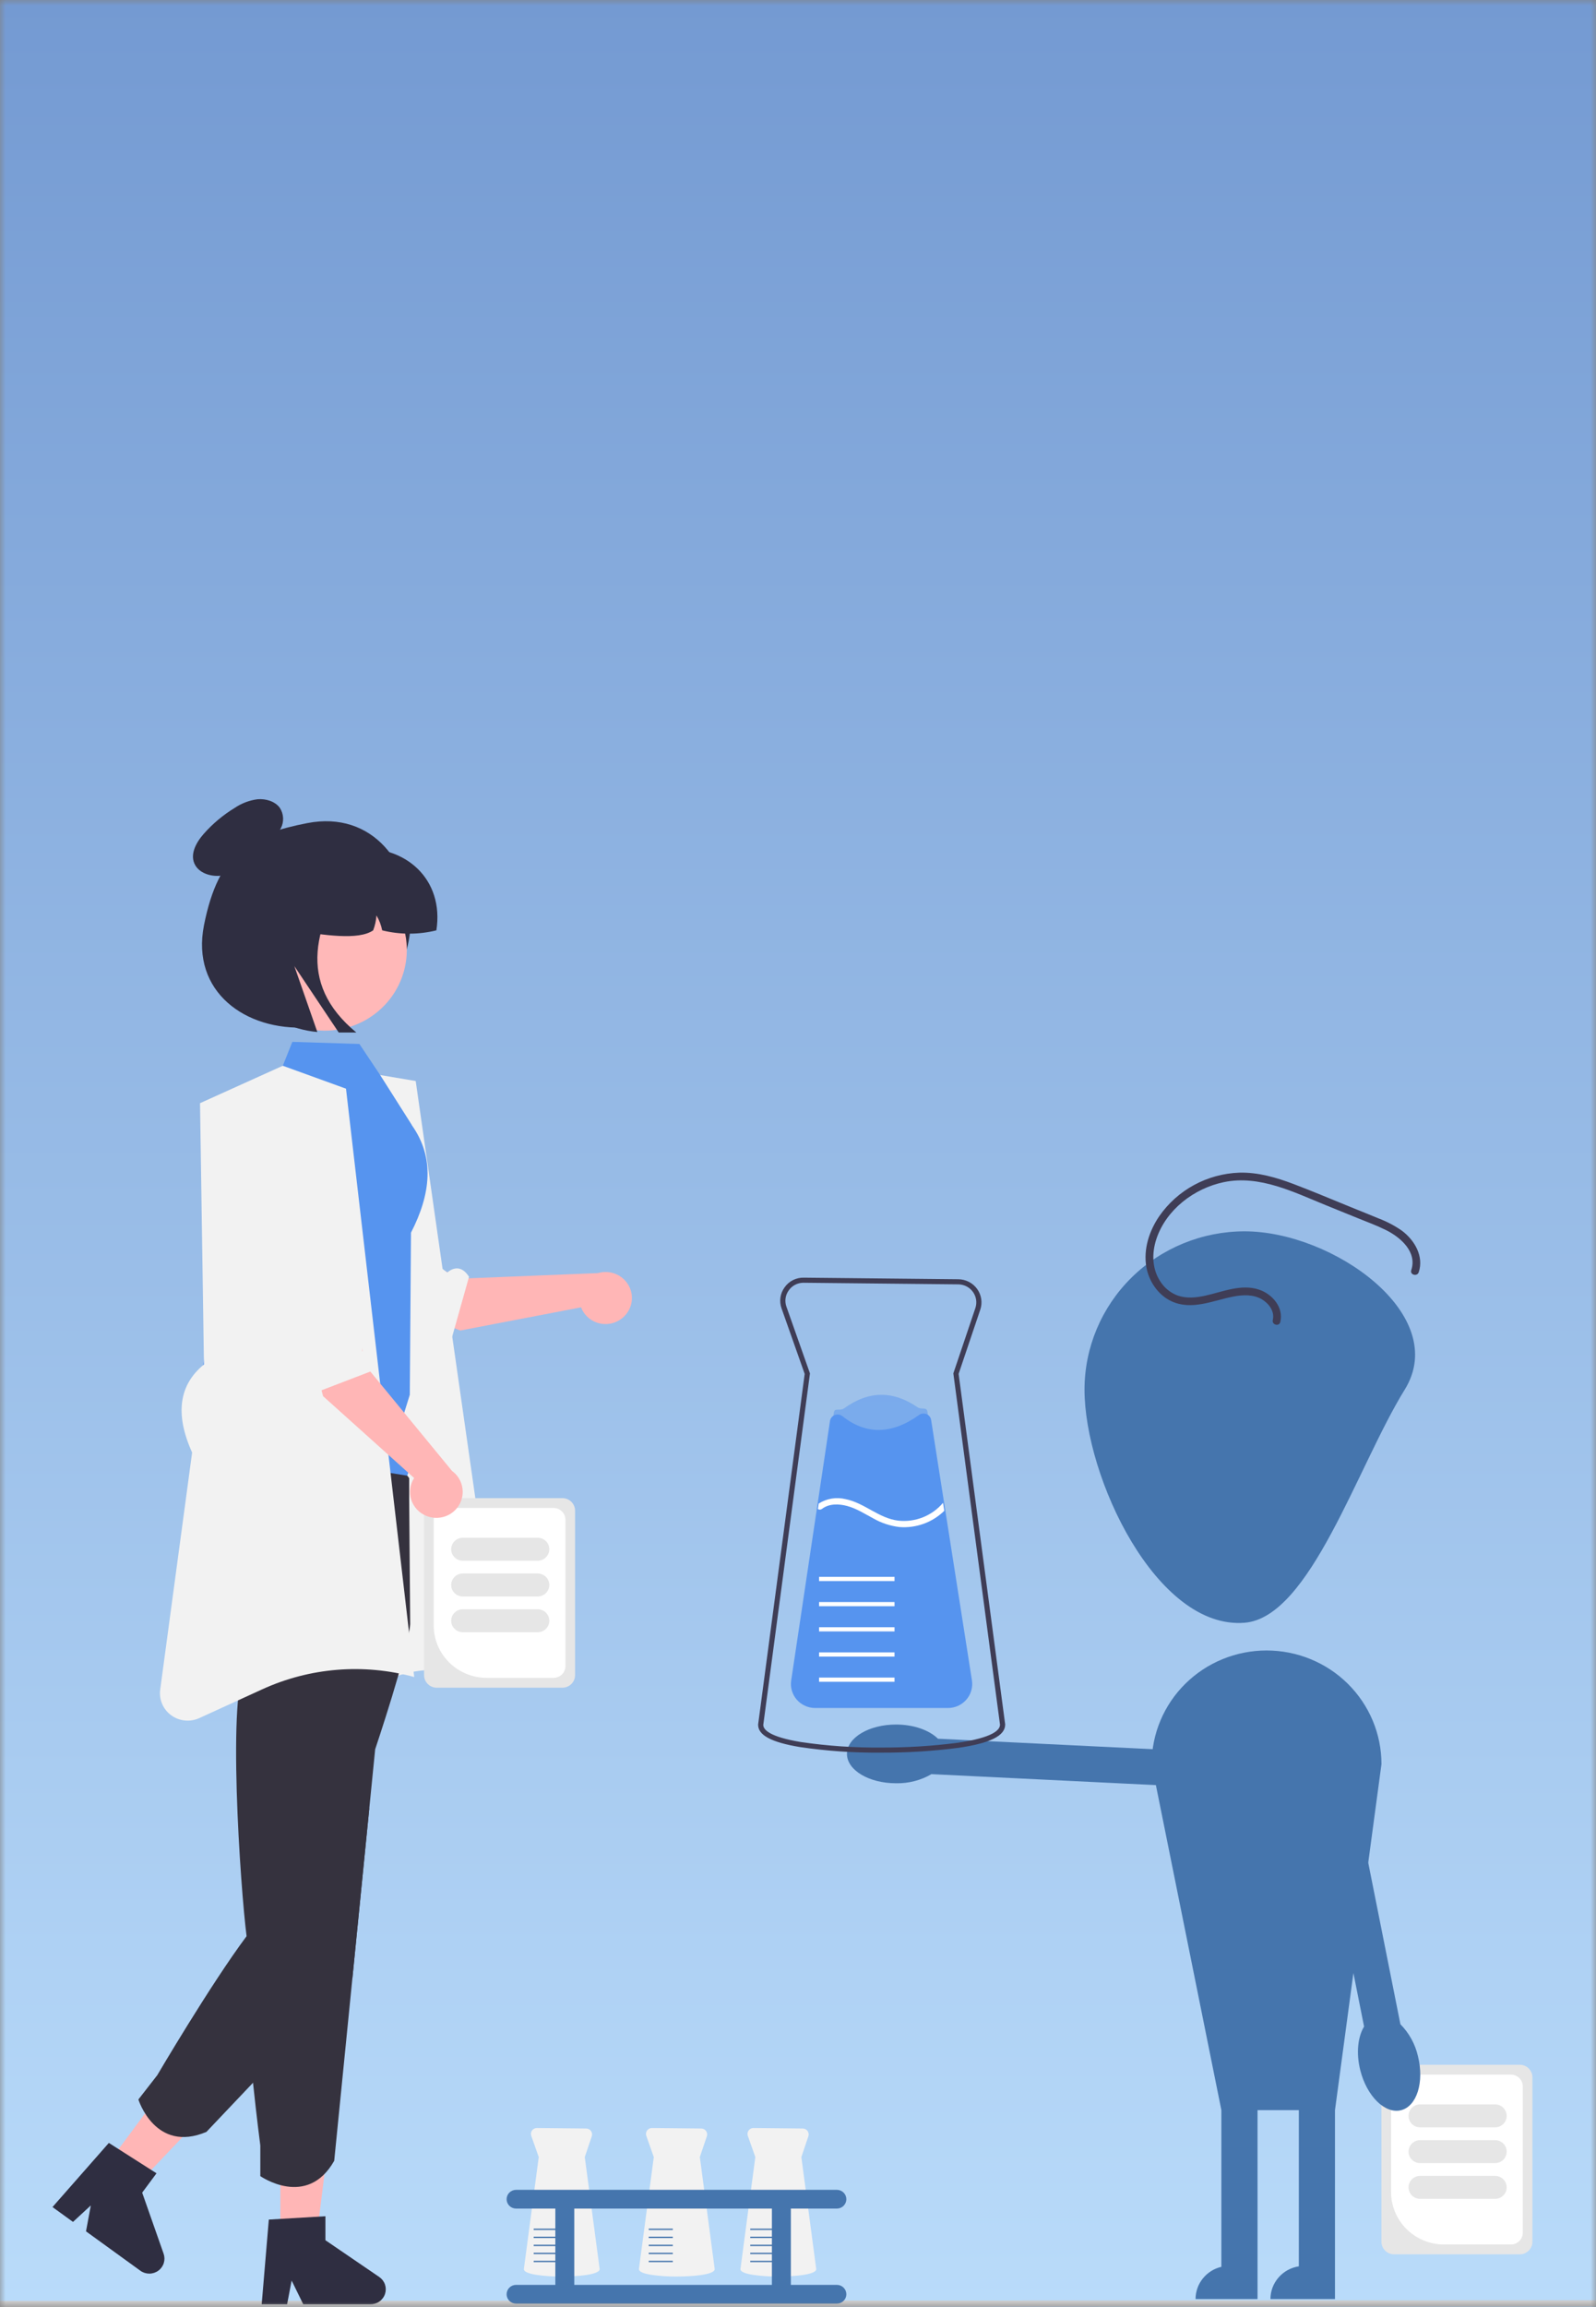 <svg width="144" height="208" viewBox="0 0 144 208" fill="none" xmlns="http://www.w3.org/2000/svg">
<rect x="0" y="0" width="144" height="208" fill="#808080" stroke="none"/>
<mask id="mask0_177_3694" style="mask-type:alpha" maskUnits="userSpaceOnUse" x="0" y="0" width="144" height="208">
<rect width="144" height="208" fill="#DEDEDE"/>
</mask>
<g mask="url(#mask0_177_3694)">
<rect x="-71" width="345.429" height="208" fill="url(#paint0_linear_177_3694)"/>
<path d="M158.723 207.929L-15.723 208C-15.797 208 -15.867 207.971 -15.919 207.919C-15.971 207.868 -16 207.798 -16 207.726C-16 207.653 -15.971 207.584 -15.919 207.532C-15.867 207.481 -15.797 207.452 -15.723 207.452L158.723 207.381C158.797 207.381 158.867 207.41 158.919 207.462C158.971 207.513 159 207.583 159 207.655C159 207.728 158.971 207.797 158.919 207.849C158.867 207.9 158.797 207.929 158.723 207.929Z" fill="#CACACA"/>
<path d="M124.64 202.114V187.286C124.64 186.985 124.761 186.698 124.976 186.485C125.191 186.273 125.482 186.154 125.786 186.154H137.119C137.423 186.154 137.714 186.273 137.929 186.485C138.143 186.698 138.264 186.985 138.264 187.286V202.114C138.264 202.414 138.143 202.702 137.929 202.914C137.714 203.127 137.423 203.246 137.119 203.246H125.786C125.482 203.246 125.191 203.127 124.976 202.914C124.761 202.702 124.64 202.414 124.64 202.114Z" fill="#E6E6E6"/>
<path d="M125.509 197.635V188.102C125.51 187.821 125.623 187.551 125.824 187.353C126.025 187.154 126.298 187.042 126.582 187.042H136.322C136.607 187.042 136.879 187.154 137.081 187.353C137.282 187.551 137.395 187.821 137.395 188.102V201.298C137.395 201.579 137.282 201.848 137.081 202.047C136.879 202.246 136.607 202.358 136.322 202.358H130.289C129.022 202.356 127.807 201.858 126.911 200.973C126.015 200.088 125.511 198.887 125.509 197.635Z" fill="white"/>
<path d="M127.086 190.762C127.087 190.487 127.197 190.224 127.394 190.03C127.59 189.836 127.857 189.726 128.135 189.726H134.891C135.169 189.726 135.436 189.835 135.633 190.03C135.829 190.224 135.94 190.487 135.94 190.762C135.94 191.037 135.829 191.3 135.633 191.495C135.436 191.689 135.169 191.798 134.891 191.798H128.135C127.857 191.798 127.59 191.689 127.394 191.494C127.197 191.3 127.087 191.037 127.086 190.762Z" fill="#E6E6E6"/>
<path d="M127.086 193.985C127.087 193.711 127.197 193.447 127.394 193.253C127.59 193.059 127.857 192.95 128.135 192.949H134.891C135.169 192.949 135.436 193.058 135.633 193.253C135.829 193.447 135.94 193.711 135.94 193.985C135.94 194.26 135.829 194.524 135.633 194.718C135.436 194.912 135.169 195.021 134.891 195.021H128.135C127.857 195.021 127.59 194.912 127.394 194.718C127.197 194.523 127.087 194.26 127.086 193.985Z" fill="#E6E6E6"/>
<path d="M127.086 197.208C127.087 196.934 127.197 196.67 127.394 196.476C127.59 196.282 127.857 196.173 128.135 196.172H134.891C135.169 196.172 135.436 196.282 135.633 196.476C135.829 196.67 135.94 196.934 135.94 197.208C135.94 197.483 135.829 197.747 135.633 197.941C135.436 198.135 135.169 198.244 134.891 198.244H128.135C127.857 198.244 127.59 198.135 127.394 197.941C127.197 197.746 127.087 197.483 127.086 197.208Z" fill="#E6E6E6"/>
<path d="M126.741 125.288C122.473 132.175 118.221 145.823 112.296 146.303C104.345 146.946 97.851 133.171 97.851 125.288C97.851 121.502 99.373 117.872 102.082 115.195C104.791 112.518 108.465 111.014 112.296 111.014C120.274 111.014 130.908 118.565 126.741 125.288Z" fill="#4575AD"/>
<path d="M114.276 148.803C112.915 148.803 111.567 149.068 110.309 149.583C109.051 150.098 107.908 150.852 106.945 151.804C105.982 152.755 105.219 153.885 104.698 155.128C104.177 156.371 103.909 157.703 103.909 159.048L110.199 190.244V204.371C109.536 204.526 108.945 204.898 108.523 205.426C108.1 205.954 107.87 206.607 107.869 207.281H113.461V190.244H117.189V204.327C116.475 204.436 115.825 204.794 115.355 205.336C114.885 205.877 114.626 206.567 114.626 207.281H120.45V190.244L124.644 159.048C124.644 157.703 124.376 156.371 123.855 155.128C123.334 153.885 122.57 152.755 121.608 151.804C120.645 150.852 119.502 150.098 118.244 149.583C116.986 149.068 115.638 148.803 114.276 148.803Z" fill="#4575AD"/>
<path d="M84.627 156.759C83.852 155.993 82.45 155.48 80.843 155.48C78.399 155.48 76.417 156.665 76.417 158.127C76.417 159.59 78.399 160.775 80.843 160.775C81.975 160.8 83.09 160.511 84.063 159.94L84.062 159.954L108.43 161.143L108.755 157.936L84.627 156.759Z" fill="#4575AD"/>
<path d="M123.074 182.711C122.51 183.64 122.344 185.108 122.732 186.648C123.322 188.993 124.965 190.607 126.401 190.254C127.837 189.901 128.523 187.714 127.932 185.37C127.683 184.279 127.13 183.28 126.335 182.484L126.349 182.482L121.633 158.827L118.405 159.29L123.074 182.711Z" fill="#4575AD"/>
<path d="M115.513 119.194C115.835 117.872 114.8 116.667 113.582 116.265C111.972 115.733 110.289 116.479 108.726 116.819C107.921 116.994 107.067 117.081 106.273 116.809C105.68 116.593 105.167 116.204 104.801 115.694C103.935 114.518 103.891 113.02 104.345 111.674C105.232 109.051 107.734 107.14 110.423 106.579C113.649 105.907 116.771 107.501 119.673 108.678L122.473 109.814C123.331 110.162 124.207 110.482 125.036 110.893C126.368 111.553 127.879 112.867 127.332 114.516C127.192 114.94 127.866 115.121 128.006 114.7C128.485 113.255 127.625 111.8 126.475 110.948C125.833 110.503 125.139 110.137 124.407 109.859C123.576 109.513 122.739 109.18 121.905 108.842C120.179 108.142 118.462 107.411 116.719 106.751C115.155 106.16 113.504 105.677 111.813 105.725C110.383 105.776 108.985 106.158 107.732 106.839C106.478 107.52 105.403 108.483 104.594 109.649C103.691 110.974 103.154 112.613 103.427 114.215C103.646 115.5 104.484 116.756 105.696 117.318C107.521 118.163 109.424 117.259 111.245 116.901C112.12 116.729 113.098 116.68 113.885 117.162C114.512 117.546 115.023 118.255 114.839 119.01C114.734 119.442 115.408 119.626 115.513 119.194Z" fill="#3F3D56"/>
<path d="M79.548 158.015C77.074 158.04 74.603 157.87 72.156 157.508C69.596 157.08 68.403 156.443 68.403 155.503L68.404 155.465L72.603 123.87L70.516 117.96C70.403 117.644 70.369 117.306 70.417 116.975C70.466 116.644 70.595 116.329 70.794 116.059C70.989 115.783 71.249 115.559 71.553 115.407C71.857 115.256 72.194 115.181 72.534 115.191L86.468 115.334C86.8 115.338 87.127 115.418 87.421 115.57C87.716 115.722 87.97 115.94 88.162 116.208C88.355 116.475 88.481 116.784 88.531 117.108C88.58 117.433 88.551 117.764 88.446 118.076L86.492 123.866L90.692 155.463V155.478C90.693 156.496 89.349 157.161 86.463 157.582C84.171 157.878 81.86 158.023 79.548 158.015ZM72.487 115.651C72.229 115.651 71.975 115.712 71.746 115.83C71.517 115.947 71.32 116.118 71.173 116.327C71.018 116.538 70.917 116.783 70.879 117.041C70.841 117.299 70.868 117.562 70.956 117.808L73.079 123.822L73.072 123.876L68.868 155.508L68.868 155.515C68.869 155.954 69.453 156.589 72.234 157.054C74.655 157.412 77.1 157.579 79.548 157.555C81.837 157.562 84.125 157.419 86.395 157.126C89.562 156.665 90.226 155.982 90.226 155.491L86.016 123.821L88.004 117.93C88.085 117.687 88.108 117.429 88.07 117.176C88.031 116.924 87.933 116.683 87.783 116.475C87.633 116.267 87.435 116.097 87.206 115.978C86.976 115.86 86.722 115.797 86.463 115.795L72.526 115.651C72.513 115.651 72.5 115.651 72.487 115.651Z" fill="#3F3D56"/>
<path opacity="0.5" d="M87.493 151.632H71.603L74.122 134.801L74.191 134.338L75.24 127.331C75.304 126.903 75.802 127.235 76.154 126.979C78.34 125.388 80.552 125.342 82.784 126.875C83.129 127.112 83.605 126.835 83.669 127.245L84.772 134.273L84.878 134.953L87.493 151.632Z" fill="#5694EF"/>
<path d="M85.532 153.989H73.547C73.233 153.989 72.923 153.922 72.637 153.793C72.352 153.664 72.097 153.475 71.892 153.24C71.687 153.005 71.535 152.729 71.448 152.431C71.36 152.133 71.338 151.82 71.385 151.512L74.886 128.115C74.904 127.995 74.954 127.883 75.03 127.788C75.106 127.694 75.207 127.621 75.321 127.577C75.435 127.533 75.559 127.519 75.68 127.538C75.801 127.557 75.914 127.606 76.01 127.682C78.144 129.372 80.469 129.334 82.922 127.57C83.017 127.501 83.129 127.458 83.246 127.444C83.363 127.431 83.481 127.448 83.59 127.493C83.701 127.538 83.798 127.61 83.872 127.703C83.946 127.797 83.994 127.907 84.012 128.024L87.693 151.498C87.741 151.806 87.721 152.121 87.635 152.42C87.548 152.72 87.397 152.998 87.192 153.235C86.987 153.471 86.732 153.661 86.446 153.792C86.159 153.922 85.847 153.989 85.532 153.989Z" fill="#5694EF"/>
<path d="M80.709 151.246H73.9V151.625H80.709V151.246Z" fill="white"/>
<path d="M80.709 148.976H73.9V149.355H80.709V148.976Z" fill="white"/>
<path d="M80.709 146.706H73.9V147.084H80.709V146.706Z" fill="white"/>
<path d="M80.709 144.436H73.9V144.814H80.709V144.436Z" fill="white"/>
<path d="M80.709 142.166H73.9V142.544H80.709V142.166Z" fill="white"/>
<path d="M85.199 136.211C84.671 136.729 84.036 137.128 83.337 137.381C82.638 137.633 81.892 137.734 81.15 137.675C80.318 137.575 79.515 137.31 78.79 136.894C78.022 136.487 77.279 136.001 76.43 135.774C75.685 135.575 74.802 135.548 74.163 136.04C74.111 136.08 74.047 136.103 73.981 136.105C73.915 136.106 73.85 136.087 73.795 136.05L73.868 135.558C74.223 135.331 74.621 135.178 75.039 135.109C75.456 135.041 75.883 135.057 76.293 135.159C78.001 135.499 79.297 136.895 81.047 137.096C81.802 137.18 82.566 137.077 83.271 136.797C83.975 136.517 84.599 136.069 85.085 135.492L85.086 135.49L85.199 136.211Z" fill="white"/>
<path d="M37.042 83.419C36.806 88.499 32.861 92.329 27.723 92.628C22.167 92.951 17.215 89.426 18.404 83.419C19.728 76.729 22.673 75.191 27.723 74.21C33.641 73.06 37.298 77.929 37.042 83.419Z" fill="#2F2E41"/>
<path d="M55.842 119.047C55.546 119.222 55.214 119.33 54.871 119.364C54.527 119.399 54.181 119.358 53.855 119.245C53.529 119.133 53.232 118.951 52.985 118.713C52.738 118.475 52.547 118.186 52.425 117.867L41.527 119.957L30.868 115.645L33.589 111.343L41.535 115.28L53.952 114.78C54.508 114.614 55.106 114.654 55.634 114.895C56.162 115.135 56.582 115.558 56.815 116.084C57.048 116.61 57.078 117.202 56.898 117.748C56.719 118.295 56.343 118.757 55.842 119.047Z" fill="#FFB6B6"/>
<path d="M22.328 110.313C22.328 110.313 21.597 111.311 24.001 112.393C25.926 113.26 36.266 118.788 39.166 119.25C39.194 119.655 39.359 120.04 39.634 120.343C39.908 120.646 40.277 120.85 40.682 120.923L42.319 115.112C41.582 113.956 40.763 114.377 40.352 114.729L37.17 112.252L28.413 106.793L22.844 109.582L22.328 110.313Z" fill="#F2F2F2"/>
<path d="M37.508 97.463L33.437 96.777L25.969 100.151L21.775 157.477L34.945 151.459C37.068 150.489 39.47 150.294 41.724 150.911C42.112 151.017 42.521 151.026 42.914 150.937C43.307 150.848 43.671 150.664 43.974 150.401C44.276 150.138 44.508 149.805 44.648 149.432C44.788 149.059 44.832 148.657 44.775 148.262L37.508 97.463Z" fill="#F2F2F2"/>
<path d="M25.299 202.275H28.495L30.016 190.093H25.299V202.275Z" fill="#FFB6B6"/>
<path d="M23.611 207.747H25.904L26.313 205.609L27.36 207.747H33.44C33.731 207.747 34.015 207.655 34.249 207.485C34.484 207.314 34.658 207.074 34.744 206.799C34.831 206.524 34.827 206.229 34.732 205.957C34.637 205.684 34.456 205.449 34.216 205.286L29.361 201.973V199.811L24.255 200.112L23.611 207.747Z" fill="#2F2E41"/>
<path d="M9.37 195.554L11.948 197.421L20.461 188.483L16.656 185.728L9.37 195.554Z" fill="#FFB6B6"/>
<path d="M4.736 198.983L6.585 200.322L8.194 198.836L7.76 201.173L12.664 204.723C12.899 204.894 13.183 204.985 13.474 204.985C13.766 204.984 14.049 204.891 14.284 204.72C14.518 204.549 14.691 204.309 14.777 204.034C14.863 203.758 14.858 203.463 14.763 203.191L12.828 197.683L14.121 195.94L9.822 193.2L4.736 198.983Z" fill="#2F2E41"/>
<path d="M37.01 146.43C36.833 148.856 33.85 157.711 33.85 157.711L33.317 163.066L31.798 178.323L30.155 194.812C27.7 199.147 23.487 196.193 23.487 196.193V193.43C23.487 193.43 23.159 190.937 22.828 187.776C22.339 183.128 21.842 177.034 22.364 175.279C22.313 175.042 22.274 174.802 22.248 174.561C21.712 170.454 20.407 152.04 22.271 150.072C19.458 147.303 17.748 143.625 17.455 139.712C17.413 139.143 17.378 138.547 17.357 137.927C17.215 134.013 19.92 129.427 20.978 127.797C21.234 127.401 21.096 126.748 21.096 126.748L36.587 132.821L36.919 133.268V135.172L37.01 146.43Z" fill="#35323E"/>
<path d="M33.317 163.066L31.798 178.323L22.828 187.776L18.625 192.206C14.005 194.163 12.486 189.284 12.486 189.284L14.189 187.095C14.189 187.095 18.97 178.956 22.248 174.561C23.154 173.348 23.946 172.418 24.489 172.026C25.715 171.147 29.417 166.367 32.893 161.698L33.317 163.066Z" fill="#35323E"/>
<path d="M17.017 127.324C17.033 127.663 17.104 127.997 17.226 128.314C17.24 128.353 17.254 128.39 17.271 128.429C17.558 129.108 18.069 129.672 18.72 130.029C18.912 130.136 19.114 130.223 19.323 130.289L21.138 130.577L36.746 133.043L37.373 131.18L36.191 128.261L36.974 125.751L37.081 111.136C38.876 107.648 39.237 104.366 37.151 101.435V101.416L34.316 96.948L32.429 94.123L26.376 93.932L25.516 96.087L23.818 97.09C20.052 99.314 18.697 103.387 18.778 107.722C20.076 112.688 19.121 118.209 18.154 124.128L17.364 125.689C17.108 126.195 16.988 126.758 17.017 127.324Z" fill="#5694EF"/>
<path opacity="0.2" d="M17.017 127.324C17.033 127.663 17.104 127.997 17.226 128.314L18.72 130.029C18.911 130.136 19.113 130.223 19.323 130.289L21.138 130.577L18.512 125.698L24.283 113.213L17.017 127.324Z" fill="black"/>
<path d="M31.218 98.153L25.516 96.086L18.047 99.46L18.403 123.018C16.187 124.825 15.741 127.431 17.334 130.956L14.454 152.334C14.395 152.772 14.456 153.218 14.631 153.625C14.806 154.032 15.088 154.385 15.448 154.648C15.809 154.91 16.234 155.072 16.679 155.116C17.124 155.161 17.573 155.087 17.98 154.901L23.662 152.304C27.955 150.342 32.813 149.949 37.372 151.196L31.218 98.153Z" fill="#F2F2F2"/>
<path d="M22.028 86.625C22.293 88.538 23.316 90.269 24.872 91.437C26.429 92.606 28.39 93.115 30.327 92.855C32.263 92.594 34.016 91.585 35.199 90.049C36.383 88.512 36.901 86.574 36.639 84.66L36.625 84.557C36.319 82.669 35.275 80.975 33.717 79.841C32.16 78.707 30.213 78.224 28.298 78.495C26.383 78.766 24.652 79.771 23.479 81.292C22.307 82.813 21.786 84.728 22.03 86.625L22.028 86.625Z" fill="#FFB8B8"/>
<path d="M39.372 83.879C37.767 84.276 36.089 84.276 34.484 83.879C34.388 83.406 34.214 82.951 33.967 82.535C33.935 82.995 33.835 83.448 33.669 83.879C32.323 84.801 29.274 84.299 26.325 83.879V76.512H31.917C36.65 76.093 40.085 79.326 39.372 83.879Z" fill="#2F2E41"/>
<path d="M25.248 72.833C24.823 72.248 23.983 71.992 23.23 72.059C22.492 72.157 21.789 72.425 21.175 72.84C20.124 73.479 19.178 74.273 18.368 75.193C17.67 75.99 17.077 77.095 17.625 78.022C18.081 78.795 19.197 79.094 20.123 78.922C21.049 78.75 21.823 78.213 22.54 77.666C23.257 77.12 23.973 76.538 24.858 76.247L24.144 76.191C24.629 75.756 25.034 75.241 25.341 74.669C25.489 74.381 25.558 74.061 25.542 73.739C25.526 73.417 25.424 73.105 25.248 72.833Z" fill="#2F2E41"/>
<path d="M32.15 77.663H26.151C24.529 77.663 22.973 78.3 21.826 79.433C20.679 80.567 20.035 82.104 20.035 83.707C20.035 86.042 20.916 88.292 22.506 90.019C24.096 91.746 26.28 92.825 28.632 93.045L26.558 87.102L30.562 93.088H32.15C26.735 88.623 28.253 83.292 32.15 77.663Z" fill="#2F2E41"/>
<path d="M50.685 205.248C49.903 205.256 49.123 205.203 48.35 205.089C47.63 204.968 47.265 204.797 47.265 204.581L47.265 204.577L48.608 194.476L47.932 192.561C47.903 192.481 47.895 192.395 47.907 192.31C47.92 192.226 47.952 192.146 48.003 192.077C48.053 192.008 48.119 191.951 48.196 191.913C48.273 191.874 48.358 191.855 48.444 191.856L52.891 191.901C52.975 191.902 53.059 191.923 53.134 191.962C53.209 192 53.273 192.056 53.322 192.124C53.372 192.192 53.404 192.271 53.416 192.353C53.429 192.436 53.421 192.521 53.395 192.6L52.762 194.476L54.104 204.577C54.105 205.108 51.955 205.248 50.685 205.248Z" fill="#F2F2F2"/>
<path d="M50.323 203.827H48.151V203.947H50.323V203.827Z" fill="#4575AD"/>
<path d="M50.323 203.102H48.151V203.223H50.323V203.102Z" fill="#4575AD"/>
<path d="M50.323 202.378H48.151V202.499H50.323V202.378Z" fill="#4575AD"/>
<path d="M50.323 201.654H48.151V201.775H50.323V201.654Z" fill="#4575AD"/>
<path d="M50.323 200.93H48.151V201.051H50.323V200.93Z" fill="#4575AD"/>
<path d="M70.226 205.248C69.445 205.256 68.664 205.203 67.891 205.089C67.171 204.968 66.806 204.797 66.806 204.581L66.807 204.577L68.149 194.476L67.473 192.561C67.445 192.481 67.436 192.395 67.448 192.31C67.461 192.226 67.494 192.146 67.544 192.077C67.594 192.008 67.66 191.951 67.737 191.913C67.814 191.874 67.899 191.855 67.986 191.856L72.432 191.901C72.517 191.902 72.6 191.923 72.675 191.962C72.75 192 72.815 192.056 72.864 192.124C72.913 192.192 72.945 192.271 72.957 192.353C72.97 192.436 72.963 192.521 72.936 192.6L72.303 194.476L73.645 204.577C73.646 205.108 71.496 205.248 70.226 205.248Z" fill="#F2F2F2"/>
<path d="M69.864 203.827H67.692V203.947H69.864V203.827Z" fill="#4575AD"/>
<path d="M69.864 203.102H67.692V203.223H69.864V203.102Z" fill="#4575AD"/>
<path d="M69.864 202.378H67.692V202.499H69.864V202.378Z" fill="#4575AD"/>
<path d="M69.864 201.654H67.692V201.775H69.864V201.654Z" fill="#4575AD"/>
<path d="M69.864 200.93H67.692V201.051H69.864V200.93Z" fill="#4575AD"/>
<path d="M61.066 205.248C60.285 205.256 59.504 205.203 58.731 205.089C58.011 204.968 57.647 204.797 57.647 204.581L57.647 204.577L58.989 194.476L58.313 192.561C58.285 192.481 58.276 192.395 58.289 192.31C58.301 192.226 58.334 192.146 58.384 192.077C58.434 192.008 58.501 191.951 58.578 191.913C58.655 191.874 58.74 191.855 58.826 191.856L63.272 191.901C63.357 191.902 63.44 191.923 63.515 191.962C63.59 192 63.655 192.056 63.704 192.124C63.753 192.192 63.785 192.271 63.798 192.353C63.81 192.436 63.803 192.521 63.776 192.6L63.143 194.476L64.486 204.577C64.486 205.108 62.336 205.248 61.066 205.248Z" fill="#F2F2F2"/>
<path d="M60.704 203.827H58.532V203.947H60.704V203.827Z" fill="#4575AD"/>
<path d="M60.704 203.102H58.532V203.223H60.704V203.102Z" fill="#4575AD"/>
<path d="M60.704 202.378H58.532V202.499H60.704V202.378Z" fill="#4575AD"/>
<path d="M60.704 201.654H58.532V201.775H60.704V201.654Z" fill="#4575AD"/>
<path d="M60.704 200.93H58.532V201.051H60.704V200.93Z" fill="#4575AD"/>
<path d="M75.508 205.999H71.356V199.12H75.508C75.735 199.119 75.952 199.03 76.112 198.872C76.272 198.713 76.362 198.499 76.362 198.275C76.362 198.051 76.272 197.836 76.112 197.678C75.952 197.52 75.735 197.43 75.508 197.43H46.563C46.336 197.43 46.119 197.52 45.959 197.678C45.799 197.836 45.709 198.051 45.709 198.275C45.709 198.499 45.799 198.713 45.959 198.872C46.119 199.03 46.336 199.119 46.563 199.12H50.105V205.999H46.563C46.336 205.999 46.119 206.088 45.959 206.247C45.799 206.405 45.709 206.62 45.709 206.844C45.709 207.068 45.799 207.282 45.959 207.441C46.119 207.599 46.336 207.688 46.563 207.689H75.508C75.735 207.688 75.952 207.599 76.112 207.441C76.272 207.282 76.362 207.068 76.362 206.844C76.362 206.62 76.272 206.405 76.112 206.247C75.952 206.088 75.735 205.999 75.508 205.999ZM51.815 205.999V199.12H69.646V205.999H51.815Z" fill="#4575AD"/>
<path d="M38.262 151.028V136.199C38.262 135.899 38.383 135.611 38.598 135.399C38.812 135.187 39.104 135.068 39.407 135.067H50.741C51.044 135.068 51.336 135.187 51.55 135.399C51.765 135.611 51.886 135.899 51.886 136.199V151.028C51.886 151.328 51.765 151.616 51.55 151.828C51.336 152.04 51.044 152.16 50.741 152.16H39.407C39.104 152.16 38.812 152.04 38.598 151.828C38.383 151.616 38.262 151.328 38.262 151.028Z" fill="#E6E6E6"/>
<path d="M39.131 146.549V137.016C39.132 136.735 39.245 136.465 39.446 136.267C39.647 136.068 39.92 135.956 40.204 135.956H49.944C50.228 135.956 50.501 136.068 50.702 136.267C50.903 136.465 51.017 136.735 51.017 137.016V150.211C51.017 150.493 50.903 150.762 50.702 150.961C50.501 151.16 50.228 151.271 49.944 151.272H43.91C42.643 151.27 41.428 150.772 40.532 149.887C39.636 149.002 39.133 147.801 39.131 146.549Z" fill="white"/>
<path d="M40.708 139.676C40.708 139.401 40.819 139.138 41.016 138.944C41.212 138.749 41.478 138.64 41.757 138.64H48.513C48.791 138.64 49.058 138.749 49.254 138.943C49.451 139.138 49.562 139.401 49.562 139.676C49.562 139.951 49.451 140.214 49.254 140.408C49.058 140.603 48.791 140.712 48.513 140.712H41.757C41.478 140.712 41.212 140.602 41.016 140.408C40.819 140.214 40.708 139.951 40.708 139.676Z" fill="#E6E6E6"/>
<path d="M40.708 142.899C40.708 142.624 40.819 142.361 41.016 142.167C41.212 141.972 41.478 141.863 41.757 141.863H48.513C48.791 141.863 49.058 141.972 49.254 142.166C49.451 142.361 49.562 142.624 49.562 142.899C49.562 143.174 49.451 143.437 49.254 143.631C49.058 143.826 48.791 143.935 48.513 143.935H41.757C41.478 143.935 41.212 143.825 41.016 143.631C40.819 143.437 40.708 143.173 40.708 142.899Z" fill="#E6E6E6"/>
<path d="M40.708 146.122C40.708 145.848 40.819 145.584 41.016 145.39C41.212 145.196 41.478 145.086 41.757 145.086H48.513C48.791 145.086 49.058 145.195 49.254 145.39C49.451 145.584 49.562 145.847 49.562 146.122C49.562 146.397 49.451 146.66 49.254 146.855C49.058 147.049 48.791 147.158 48.513 147.158H41.757C41.478 147.158 41.212 147.049 41.016 146.854C40.819 146.66 40.708 146.397 40.708 146.122Z" fill="#E6E6E6"/>
<path d="M38.454 136.665C38.135 136.534 37.849 136.337 37.616 136.085C37.383 135.834 37.208 135.535 37.104 135.21C37.001 134.884 36.97 134.541 37.016 134.203C37.061 133.864 37.181 133.54 37.366 133.253L29.149 125.876L26.266 114.857L31.382 114.437L32.946 123.084L40.782 132.614C41.25 132.955 41.575 133.453 41.696 134.014C41.817 134.576 41.726 135.162 41.439 135.661C41.152 136.16 40.69 136.538 40.139 136.723C39.589 136.908 38.99 136.887 38.454 136.665Z" fill="#FFB6B6"/>
<path d="M25.478 104.906C25.478 104.906 24.231 104.924 24.793 107.476C25.242 109.518 26.948 121.012 28.31 123.583C27.998 123.849 27.785 124.21 27.704 124.609C27.622 125.007 27.678 125.422 27.861 125.786L33.551 123.604C34.047 122.329 33.216 121.932 32.685 121.818L32.789 117.816L31.973 107.616L26.379 104.877L25.478 104.906Z" fill="#F2F2F2"/>
</g>
<defs>
<linearGradient id="paint0_linear_177_3694" x1="101.714" y1="0" x2="101.714" y2="208" gradientUnits="userSpaceOnUse">
<stop stop-color="#749AD2"/>
<stop offset="1" stop-color="#B9DBFA"/>
</linearGradient>
</defs>
</svg>
